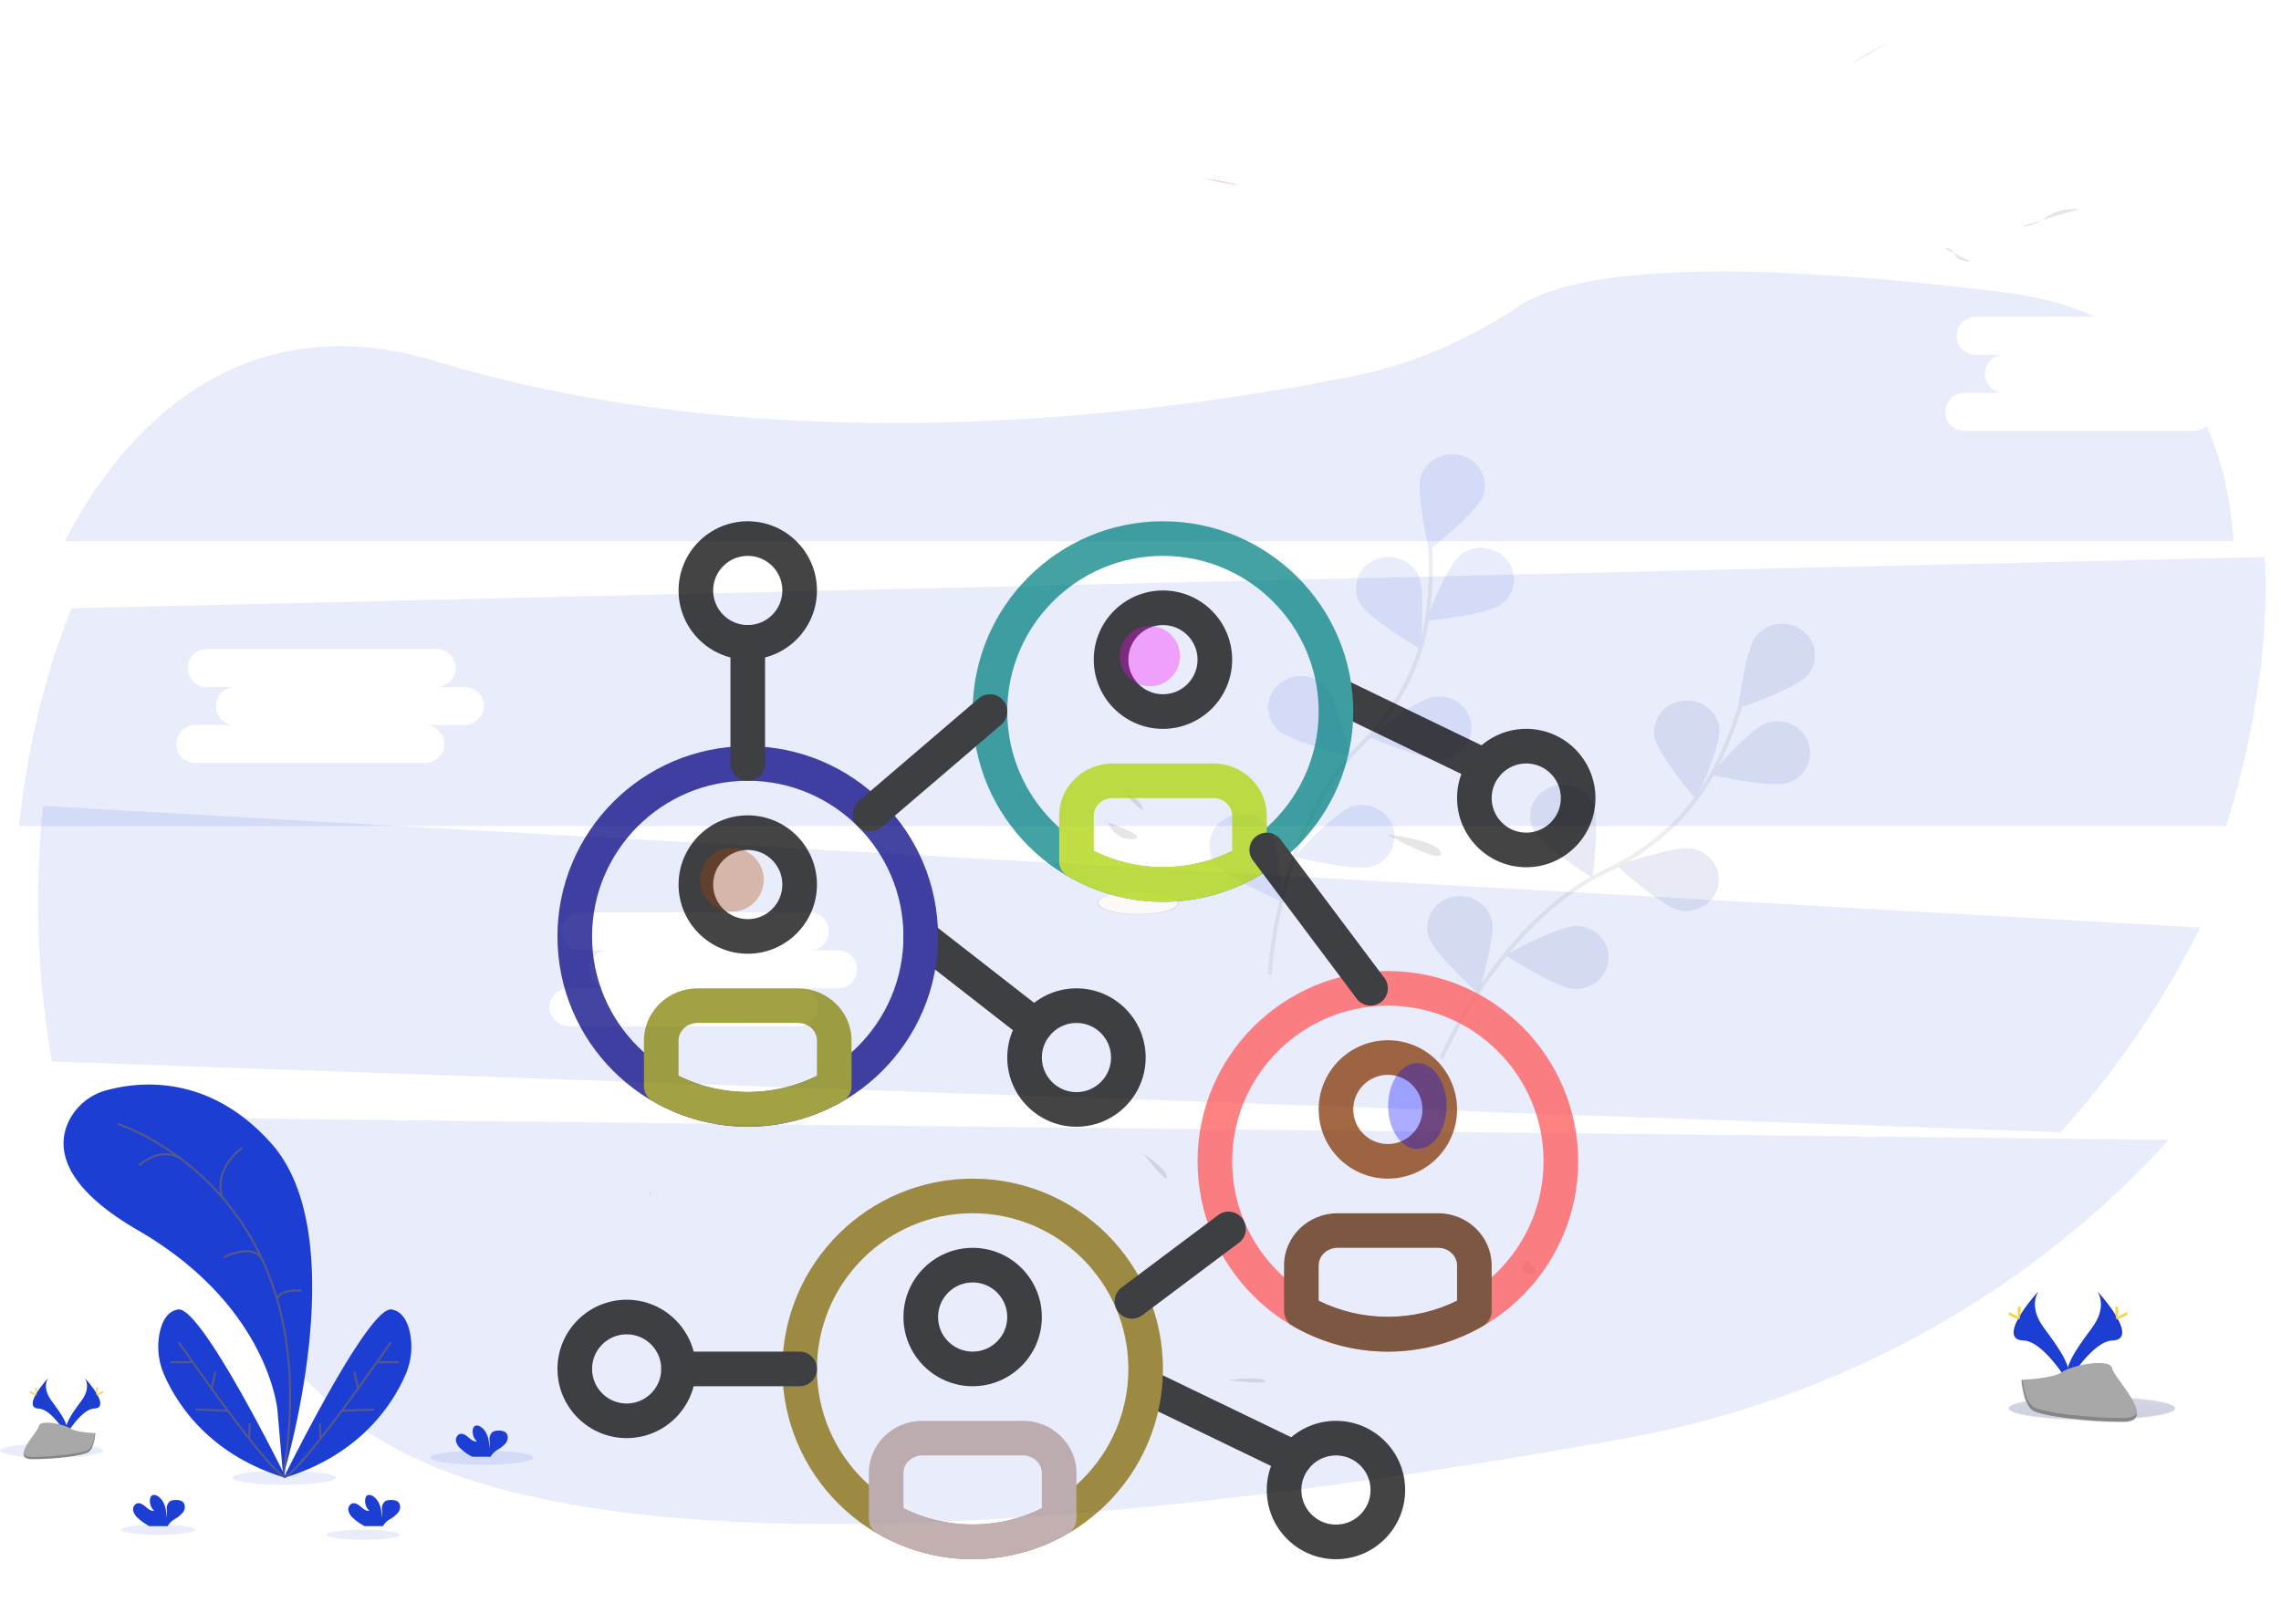 <?xml version="1.0" encoding="UTF-8" standalone="no"?>
<svg
   xmlns:dc="http://purl.org/dc/elements/1.1/"
   xmlns:cc="http://creativecommons.org/ns#"
   xmlns:rdf="http://www.w3.org/1999/02/22-rdf-syntax-ns#"
   xmlns:svg="http://www.w3.org/2000/svg"
   xmlns="http://www.w3.org/2000/svg"
   xmlns:xlink="http://www.w3.org/1999/xlink"
   xmlns:sodipodi="http://sodipodi.sourceforge.net/DTD/sodipodi-0.dtd"
   xmlns:inkscape="http://www.inkscape.org/namespaces/inkscape"
   id="7d20109a-a0f0-4dfa-976a-751f0ae87d51"
   data-name="Layer 1"
   width="1125.12"
   height="800.94"
   viewBox="0 0 1125.12 800.94"
   version="1.1"
   sodipodi:docname="undraw_hang_out_h9ud.svg"
   inkscape:version="0.92.5 (2060ec1f9f, 2020-04-08)">
  <sodipodi:namedview
     pagecolor="#ffffff"
     bordercolor="#666666"
     borderopacity="1"
     objecttolerance="10"
     gridtolerance="10"
     guidetolerance="10"
     inkscape:pageopacity="0"
     inkscape:pageshadow="2"
     inkscape:window-width="1918"
     inkscape:window-height="998"
     id="namedview831"
     showgrid="false"
     inkscape:zoom="1.1786151"
     inkscape:cx="307.76749"
     inkscape:cy="198.69901"
     inkscape:window-x="0"
     inkscape:window-y="40"
     inkscape:window-maximized="0"
     inkscape:current-layer="g1411" />
  <defs
     id="defs10">
    <linearGradient
       id="9460e000-b540-487b-970a-49d5722f90c2"
       x1="652.58"
       y1="850.47"
       x2="652.58"
       y2="265.49"
       gradientUnits="userSpaceOnUse">
      <stop
         offset="0"
         stop-color="gray"
         stop-opacity="0.25"
         id="stop2" />
      <stop
         offset="0.54"
         stop-color="gray"
         stop-opacity="0.12"
         id="stop4" />
      <stop
         offset="1"
         stop-color="gray"
         stop-opacity="0.1"
         id="stop6" />
    </linearGradient>
    <linearGradient
       id="d3efc67a-a667-44d9-839e-ddeb4c4ea6af"
       x1="1069.38"
       y1="751.23"
       x2="1069.38"
       y2="686.58"
       xlink:href="#9460e000-b540-487b-970a-49d5722f90c2" />
  </defs>
  <title
     id="title12">hang out</title>
  <path
     d="m 84.856,551.366 c 17.58,72.21 54.78,134.64 113.58,164.88 122.19,62.88 397.76,30.45 603.43,-6.77 106.36,-19.26 199.88,-72.36 267.81,-147.17 z"
     id="path14"
     inkscape:connector-curvature="0"
     style="opacity:0.1;fill:#1c3ed3" />
  <path
     d="M 1082.078,212.515 H 969.238 a 9.38,9.38 0 1 1 0,-18.75 h 19.5 a 9.38,9.38 0 1 1 0,-18.75 h -13.93 a 9.38,9.38 0 1 1 0,-18.75 h 58.9 c -13.08,-5.84 -28.3,-10 -46,-12.17 -160.6,-19.83 -217.94,-6.71 -238.17,6.78 -24.95,16.64 -52.8,28.88 -82.54,34.78 -99.04,19.65 -284.34,43.29 -452.34,-7.57 -83.45,-25.27 -145.5,17.44 -182.69,88.83 H 1101.658 c -1.4,-20.75 -5.58,-39.91 -13.26,-56.68 a 9.87,9.87 0 0 1 -6.32,2.28 z"
     id="path16"
     inkscape:connector-curvature="0"
     style="opacity:0.1;fill:#1c3ed3" />
  <path
     d="m 707.092,436.208 -1.47,-0.08 -15.36,-0.87 -147.16,-8.31 -15.9,-0.9 -234.3,-13.16 -65.67,-3.7 -10.4,-0.58 -9.23,-0.52 -186.37,-10.49 a 458.93,458.93 0 0 0 4.38,126 l 156.79,5.5 12.43,0.45 2.2,0.07 74.38,2.62 4,0.14 8.58,0.3 75,2.64 10.28,0.36 35.86,1.27 h 0.67 l 5.27,0.19 17.95,0.63 v 0 l 15.75,0.55 30,1.06 h 0.63 l 2.68,0.09 2.83,0.11 h 0.62 l 47.82,1.67 13.4,0.48 h 0.56 l 6.45,0.23 v 0 h 1.2 0.48 l 5.67,0.21 17.31,0.61 v 0 l 6.5,0.23 8.35,0.29 h 0.31 l 11.46,0.4 33.21,1.25 9.12,0.31 h 1 l 44.18,1.56 25.65,0.9 31.98,1.23 5.12,0.17 8.27,0.29 30.06,1.06 226.75,8 a 446.33,446.33 0 0 0 68.83,-100.92 z m -426.34,70 a 9.94,9.94 0 0 1 -6.5,-2.4 v 0 a 9.89,9.89 0 0 1 -2.06,-2.5 9.1,9.1 0 0 1 -1.19,-4.47 9,9 0 0 1 1.61,-5.13 10.49,10.49 0 0 1 1.08,-1.3 9.91,9.91 0 0 1 7.06,-2.92 h 19.5 a 9.38,9.38 0 1 1 0,-18.75 h -13.93 a 9.1,9.1 0 0 1 -0.91,0 9.37,9.37 0 0 1 0.91,-18.71 h 112.84 a 9.38,9.38 0 1 1 0,18.75 h 13.93 a 9.38,9.38 0 1 1 0,18.75 h -19.5 a 9.38,9.38 0 1 1 0,18.75 z"
     id="path18"
     inkscape:connector-curvature="0"
     style="opacity:0.1;fill:#1c3ed3" />
  <path
     d="m 1116.984,274.763 -778.36,18.2 -85.55,2 -217.77,5.1 c -13.17,32.51 -21.89,69.26 -25.9,107.36 H 1098.034 a 430.57,430.57 0 0 0 15.71,-68.44 c 3.24,-22.39 4.55,-44.05 3.24,-64.22 z m -888,82.87 h -19.5 a 9.59,9.59 0 0 1 9.75,9.37 c 0,0.2 0,0.39 0,0.57 a 9.32,9.32 0 0 1 -4.32,7.23 10,10 0 0 1 -5.41,1.58 H 96.664 a 9.38,9.38 0 1 1 0,-18.75 h 19.51 a 9.38,9.38 0 1 1 0,-18.75 h -13.93 a 9.38,9.38 0 1 1 0,-18.75 h 112.84 a 9.38,9.38 0 1 1 0,18.75 h 13.93 a 10,10 0 0 1 4.63,1.14 9.36,9.36 0 0 1 5.13,8.24 9.61,9.61 0 0 1 -9.76,9.37 z"
     id="path20"
     inkscape:connector-curvature="0"
     style="opacity:0.1;fill:#1c3ed3" />
  <g
     id="g52"
     style="opacity:0.1"
     transform="translate(106.057,-61.089)">
    <path
       d="m 642.42,632.62 c 0,0 28.58,-67.62 81.87,-92.73 22.37,-10.53 40.87,-27.4 52.21,-48.73 a 181.94,181.94 0 0 0 13.09,-31.6"
       transform="translate(-37.44,-49.53)"
       stroke-miterlimit="10"
       id="path22"
       inkscape:connector-curvature="0"
       style="fill:none;stroke:#535461;stroke-width:2;stroke-miterlimit:10" />
    <path
       d="m 823.08,443.55 c -5.55,6.72 -34.32,16.52 -34.32,16.52 0,0 3.47,-29.14 9,-35.86 a 16.62,16.62 0 0 1 22.72,-2.49 15.13,15.13 0 0 1 2.6,21.83 z"
       transform="translate(-37.44,-49.53)"
       id="path24"
       inkscape:connector-curvature="0"
       style="fill:#1c3ed3" />
    <path
       d="m 813.21,496.74 c -8.46,2.74 -38.14,-4.06 -38.14,-4.06 0,0 19.38,-22.66 27.84,-25.39 8.46,-2.73 17.63,1.64 20.48,9.77 a 15.41,15.41 0 0 1 -10.18,19.68 z"
       transform="translate(-37.44,-49.53)"
       id="path26"
       inkscape:connector-curvature="0"
       style="fill:#1c3ed3" />
    <path
       d="m 759.7,559.62 c -8.74,-1.75 -30.8,-22 -30.8,-22 0,0 28.64,-10.15 37.38,-8.4 8.74,1.75 14.35,10 12.54,18.37 -1.81,8.37 -10.38,13.77 -19.12,12.03 z"
       transform="translate(-37.44,-49.53)"
       id="path28"
       inkscape:connector-curvature="0"
       style="fill:#1c3ed3" />
    <path
       d="m 708.07,598.42 c -8.92,-0.3 -34.23,-16.7 -34.23,-16.7 0,0 26.44,-14.66 35.36,-14.35 8.92,0.31 15.9,7.49 15.59,16.07 -0.31,8.58 -7.79,15.28 -16.72,14.98 z"
       transform="translate(-37.44,-49.53)"
       id="path30"
       inkscape:connector-curvature="0"
       style="fill:#1c3ed3" />
    <path
       d="m 747.43,473.67 c 1.14,8.51 20.47,31.21 20.47,31.21 0,0 12.73,-26.66 11.59,-35.18 -1.14,-8.52 -9.24,-14.52 -18.09,-13.42 -8.85,1.1 -15.11,8.88 -13.97,17.39 z"
       transform="translate(-37.44,-49.53)"
       id="path32"
       inkscape:connector-curvature="0"
       style="fill:#1c3ed3" />
    <path
       d="m 687.64,519.79 c 3.74,7.79 29.25,23.89 29.25,23.89 0,0 3.85,-29.1 0.11,-36.9 a 16.43,16.43 0 0 0 -21.44,-7.6 15.29,15.29 0 0 0 -7.92,20.61 z"
       transform="translate(-37.44,-49.53)"
       id="path34"
       inkscape:connector-curvature="0"
       style="fill:#1c3ed3" />
    <path
       d="m 635.93,572.28 c 2.31,8.29 24.63,28.3 24.63,28.3 0,0 8.91,-28.06 6.59,-36.35 -2.32,-8.29 -11.17,-13.2 -19.79,-11 a 15.48,15.48 0 0 0 -11.43,19.05 z"
       transform="translate(-37.44,-49.53)"
       id="path36"
       inkscape:connector-curvature="0"
       style="fill:#1c3ed3" />
    <path
       d="m 823.08,443.55 c -5.55,6.72 -34.32,16.52 -34.32,16.52 0,0 3.47,-29.14 9,-35.86 a 16.62,16.62 0 0 1 22.72,-2.49 15.13,15.13 0 0 1 2.6,21.83 z"
       transform="translate(-37.44,-49.53)"
       id="path38"
       inkscape:connector-curvature="0"
       style="opacity:0.25" />
    <path
       d="m 813.21,496.74 c -8.46,2.74 -38.14,-4.06 -38.14,-4.06 0,0 19.38,-22.66 27.84,-25.39 8.46,-2.73 17.63,1.64 20.48,9.77 a 15.41,15.41 0 0 1 -10.18,19.68 z"
       transform="translate(-37.44,-49.53)"
       id="path40"
       inkscape:connector-curvature="0"
       style="opacity:0.25" />
    <path
       d="m 759.7,559.62 c -8.74,-1.75 -30.8,-22 -30.8,-22 0,0 28.64,-10.15 37.38,-8.4 8.74,1.75 14.35,10 12.54,18.37 -1.81,8.37 -10.38,13.77 -19.12,12.03 z"
       transform="translate(-37.44,-49.53)"
       id="path42"
       inkscape:connector-curvature="0"
       style="opacity:0.25" />
    <path
       d="m 708.07,598.42 c -8.92,-0.3 -34.23,-16.7 -34.23,-16.7 0,0 26.44,-14.66 35.36,-14.35 8.92,0.31 15.9,7.49 15.59,16.07 -0.31,8.58 -7.79,15.28 -16.72,14.98 z"
       transform="translate(-37.44,-49.53)"
       id="path44"
       inkscape:connector-curvature="0"
       style="opacity:0.25" />
    <path
       d="m 747.43,473.67 c 1.14,8.51 20.47,31.21 20.47,31.21 0,0 12.73,-26.66 11.59,-35.18 -1.14,-8.52 -9.24,-14.52 -18.09,-13.42 -8.85,1.1 -15.11,8.88 -13.97,17.39 z"
       transform="translate(-37.44,-49.53)"
       id="path46"
       inkscape:connector-curvature="0"
       style="opacity:0.25" />
    <path
       d="m 687.64,519.79 c 3.74,7.79 29.25,23.89 29.25,23.89 0,0 3.85,-29.1 0.11,-36.9 a 16.43,16.43 0 0 0 -21.44,-7.6 15.29,15.29 0 0 0 -7.92,20.61 z"
       transform="translate(-37.44,-49.53)"
       id="path48"
       inkscape:connector-curvature="0"
       style="opacity:0.25" />
    <path
       d="m 635.93,572.28 c 2.31,8.29 24.63,28.3 24.63,28.3 0,0 8.91,-28.06 6.59,-36.35 -2.32,-8.29 -11.17,-13.2 -19.79,-11 a 15.48,15.48 0 0 0 -11.43,19.05 z"
       transform="translate(-37.44,-49.53)"
       id="path50"
       inkscape:connector-curvature="0"
       style="opacity:0.25" />
  </g>
  <g
     id="g70"
     opacity="0.1">
    <path
       d="M663.79,530.22s3.6-72.91,45.24-113.58c17.48-17.06,29.11-38.88,32.45-62.62a179.34,179.34,0,0,0,1.44-34"
       transform="translate(-37.44 -49.53)"
       stroke-miterlimit="10"
       id="path54"
       stroke-width="2"
       stroke="#535461"
       fill="none" />
    <path
       d="M769,294.26c-2.93,8.11-26.68,26.53-26.68,26.53s-6.79-28.61-3.87-36.71,12.14-12.4,20.57-9.59A15.4,15.4,0,0,1,769,294.26Z"
       transform="translate(-37.44 -49.53)"
       id="path56"
       fill="#1c3ed3" />
    <path
       d="M778,347.59c-7,5.27-37.39,8.32-37.39,8.32s10.47-27.55,17.51-32.83a16.6,16.6,0,0,1,22.69,2.7A15.14,15.14,0,0,1,778,347.59Z"
       transform="translate(-37.44 -49.53)"
       id="path58"
       fill="#1c3ed3" />
    <path
       d="M749.25,424c-8.85,1.14-36.65-11-36.65-11s23.51-18.7,32.36-19.84,17,4.83,18.16,13.34S758.09,422.82,749.25,424Z"
       transform="translate(-37.44 -49.53)"
       id="path60"
       fill="#1c3ed3" />
    <path
       d="M713.92,477c-8.52,2.56-38-4.85-38-4.85s19.89-22.25,28.41-24.81,17.59,2,20.25,10.19A15.44,15.44,0,0,1,713.92,477Z"
       transform="translate(-37.44 -49.53)"
       id="path62"
       fill="#1c3ed3" />
    <path
       d="M708,346.79c4,7.67,30.08,22.92,30.08,22.92s2.81-29.21-1.2-36.88a16.47,16.47,0,0,0-21.7-6.9A15.26,15.26,0,0,0,708,346.79Z"
       transform="translate(-37.44 -49.53)"
       id="path64"
       fill="#1c3ed3" />
    <path
       d="M667.53,409.36c6.21,6.16,35.83,13.21,35.83,13.21s-6.41-28.68-12.62-34.84a16.64,16.64,0,0,0-22.86-.34A15.11,15.11,0,0,0,667.53,409.36Z"
       transform="translate(-37.44 -49.53)"
       id="path66"
       fill="#1c3ed3" />
    <path
       d="M636.85,475.37c5,7.08,33,18.84,33,18.84s-1.28-29.31-6.32-36.39a16.58,16.58,0,0,0-22.47-4.05A15.17,15.17,0,0,0,636.85,475.37Z"
       transform="translate(-37.44 -49.53)"
       id="path68"
       fill="#1c3ed3" />
  </g>
  <path
     d="M631.7,137.54l17.41,3.68A122.12,122.12,0,0,0,631.7,137.54Z"
     transform="translate(-37.44 -49.53)"
     fill="#dea3a2"
     id="path74" />
  <path
     d="M928.64,99.25a46.59,46.59,0,0,0-8.87,6.11,15.87,15.87,0,0,0-5.16,9.24c-.19,1.52-.09,3.08-.43,4.58a14.45,14.45,0,0,1-3,5.55,75.44,75.44,0,0,1-7.49,8.29"
     transform="translate(-37.44 -49.53)"
     fill="none"
     id="path90" />
  <path
     d="M1063.51,152.51c-4.81.13-9.8.3-14.08,2.5-2.18,1.13-4.08,2.73-6.22,3.93a18.92,18.92,0,0,1-9.07,2.36Z"
     transform="translate(-37.44 -49.53)"
     opacity="0.1"
     id="path94" />
  <path
     d="M996.84,172.34c1-.8,2.6-.18,3.45.81s1.34,2.26,2.22,3.22c1.75,1.9,4.62,2.11,7.2,2.21Z"
     transform="translate(-37.44 -49.53)"
     opacity="0.1"
     id="path96" />
  <path
     d="M969.34,70.21l-4.62,2.42c-4.72,2.47-9.47,5-13.62,8.31Z"
     transform="translate(-37.44 -49.53)"
     opacity="0.1"
     id="path98" />
  <ellipse
     cx="237.65"
     cy="719.04"
     rx="25.44"
     ry="3.49"
     fill="#1c3ed3"
     opacity="0.1"
     id="ellipse104" />
  <ellipse
     cx="140.21"
     cy="728.92"
     rx="25.44"
     ry="3.49"
     fill="#1c3ed3"
     opacity="0.1"
     id="ellipse106" />
  <ellipse
     cx="25.44"
     cy="715.54"
     rx="25.44"
     ry="3.49"
     fill="#1c3ed3"
     opacity="0.1"
     id="ellipse108" />
  <ellipse
     cx="179.21"
     cy="757.05"
     rx="18.08"
     ry="2.48"
     fill="#1c3ed3"
     opacity="0.1"
     id="ellipse110" />
  <ellipse
     cx="78.08"
     cy="754.57"
     rx="18.08"
     ry="2.48"
     fill="#1c3ed3"
     opacity="0.1"
     id="ellipse112" />
  <path
     d="M177.1,777.66s35.68-116.95-5.58-163.79c-30.87-35-65.9-30.85-81.59-26.52A29,29,0,0,0,71.21,602.9c-5.48,11.84-4.49,31.05,34.23,53.47,64.84,37.53,68.87,89,68.87,89Z"
     transform="translate(-37.44 -49.53)"
     fill="#1c3ed3"
     id="path114" />
  <path
     d="M95.51,603.94s105.17,32.88,81.59,173.72"
     transform="translate(-37.44 -49.53)"
     fill="none"
     stroke="#565987"
     stroke-miterlimit="10"
     id="path116" />
  <path
     d="M156.94,615.73s-14.48,9.76-9.88,24.42"
     transform="translate(-37.44 -49.53)"
     fill="none"
     stroke="#565987"
     stroke-miterlimit="10"
     id="path118" />
  <path
     d="M106.06,624.41s8.85-9,19.63-4"
     transform="translate(-37.44 -49.53)"
     fill="none"
     stroke="#565987"
     stroke-miterlimit="10"
     id="path120" />
  <path
     d="M147.63,669.71s15.55-7.89,19.57,2"
     transform="translate(-37.44 -49.53)"
     fill="none"
     stroke="#565987"
     stroke-miterlimit="10"
     id="path122" />
  <path
     d="M186.1,686.15s-11.67-.93-11.89,4.65"
     transform="translate(-37.44 -49.53)"
     fill="none"
     stroke="#565987"
     stroke-miterlimit="10"
     id="path124" />
  <path
     d="M178.55,778.6s-41.79-85-53.27-83.14c-5.45.88-8,6.24-9.1,11.63a34.22,34.22,0,0,0,2.28,20.69C124.39,741.38,140.31,767.21,178.55,778.6Z"
     transform="translate(-37.44 -49.53)"
     fill="#1c3ed3"
     id="path126" />
  <path
     d="M125.59,711.59s43.86,63.59,52.34,66.38"
     transform="translate(-37.44 -49.53)"
     fill="none"
     stroke="#565987"
     stroke-miterlimit="10"
     id="path128" />
  <line
     x1="84.12"
     y1="671.98"
     x2="94.36"
     y2="671.98"
     fill="none"
     stroke="#565987"
     stroke-miterlimit="10"
     id="line130" />
  <line
     x1="96.38"
     y1="695.25"
     x2="112.43"
     y2="695.94"
     fill="none"
     stroke="#565987"
     stroke-miterlimit="10"
     id="line132" />
  <line
     x1="106.15"
     y1="676.64"
     x2="104.41"
     y2="684.99"
     fill="none"
     stroke="#565987"
     stroke-miterlimit="10"
     id="line134" />
  <line
     x1="123.21"
     y1="702.07"
     x2="122.9"
     y2="709.67"
     fill="none"
     stroke="#565987"
     stroke-miterlimit="10"
     id="line136" />
  <path
     d="M177.3,778.6s41.79-85,53.27-83.14c5.45.88,8,6.24,9.1,11.63a34.22,34.22,0,0,1-2.28,20.69C231.46,741.38,215.54,767.21,177.3,778.6Z"
     transform="translate(-37.44 -49.53)"
     fill="#1c3ed3"
     id="path138" />
  <path
     d="M230.26,711.59S186.4,775.18,177.93,778"
     transform="translate(-37.44 -49.53)"
     fill="none"
     stroke="#565987"
     stroke-miterlimit="10"
     id="path140" />
  <line
     x1="196.85"
     y1="671.98"
     x2="186.61"
     y2="671.98"
     fill="none"
     stroke="#565987"
     stroke-miterlimit="10"
     id="line142" />
  <line
     x1="184.59"
     y1="695.25"
     x2="168.54"
     y2="695.94"
     fill="none"
     stroke="#565987"
     stroke-miterlimit="10"
     id="line144" />
  <line
     x1="174.83"
     y1="676.64"
     x2="176.57"
     y2="684.99"
     fill="none"
     stroke="#565987"
     stroke-miterlimit="10"
     id="line146" />
  <line
     x1="157.76"
     y1="702.07"
     x2="158.07"
     y2="709.67"
     fill="none"
     stroke="#565987"
     stroke-miterlimit="10"
     id="line148" />
  <path
     d="M105.56,798.45a7.31,7.31,0,0,1-2.38-3.59,3.19,3.19,0,0,1,1.66-3.66c1.53-.58,3.16.48,4.4,1.54s2.65,2.29,4.27,2.07a6.51,6.51,0,0,1-2-6.09,2.56,2.56,0,0,1,.56-1.24c.85-.9,2.38-.51,3.4.2,3.22,2.27,4.12,6.65,4.14,10.6a19.93,19.93,0,0,0,.06-4.37,4.48,4.48,0,0,1,1.64-3.86,4.86,4.86,0,0,1,2.5-.59c1.45-.05,3.06.09,4,1.15,1.24,1.32.92,3.53-.15,5a15.86,15.86,0,0,1-4.2,3.37,9.12,9.12,0,0,0-3,2.86,3.42,3.42,0,0,0-.23.51h-9.09A25.59,25.59,0,0,1,105.56,798.45Z"
     transform="translate(-37.44 -49.53)"
     fill="#1c3ed3"
     id="path150" />
  <path
     d="M264.78,764.21a7.22,7.22,0,0,1-2.38-3.59,3.19,3.19,0,0,1,1.66-3.65c1.53-.59,3.16.47,4.39,1.54s2.66,2.29,4.28,2.06a6.5,6.5,0,0,1-2-6.09,2.62,2.62,0,0,1,.56-1.23c.85-.91,2.39-.52,3.4.2,3.23,2.26,4.13,6.65,4.15,10.59a19.84,19.84,0,0,0,.05-4.36,4.48,4.48,0,0,1,1.64-3.86,4.91,4.91,0,0,1,2.5-.59c1.45-.06,3.07.09,4.06,1.15,1.23,1.32.91,3.53-.16,5a15.67,15.67,0,0,1-4.2,3.36,9.53,9.53,0,0,0-3,2.86,2.71,2.71,0,0,0-.22.52H270.4A25.16,25.16,0,0,1,264.78,764.21Z"
     transform="translate(-37.44 -49.53)"
     fill="#1c3ed3"
     id="path152" />
  <path
     d="M211.71,798.45a7.31,7.31,0,0,1-2.38-3.59A3.2,3.2,0,0,1,211,791.2c1.52-.58,3.15.48,4.39,1.54s2.65,2.29,4.27,2.07a6.53,6.53,0,0,1-2-6.09,2.65,2.65,0,0,1,.56-1.24c.85-.9,2.38-.51,3.4.2,3.22,2.27,4.12,6.65,4.14,10.6a19.93,19.93,0,0,0,.06-4.37,4.48,4.48,0,0,1,1.64-3.86,4.86,4.86,0,0,1,2.5-.59c1.45-.05,3.07.09,4.06,1.15,1.23,1.32.91,3.53-.16,5a15.7,15.7,0,0,1-4.2,3.37,9.22,9.22,0,0,0-3,2.86,2.61,2.61,0,0,0-.22.51h-9.09A25.41,25.41,0,0,1,211.71,798.45Z"
     transform="translate(-37.44 -49.53)"
     fill="#1c3ed3"
     id="path154" />
  <path
     d="M61.22,729.25s-3.4,4.45,1.58,11.18,9.09,12.41,7.43,16.61c0,0-7.52-12.5-13.64-12.68S54.49,736.76,61.22,729.25Z"
     transform="translate(-37.44 -49.53)"
     fill="#1c3ed3"
     id="path156" />
  <path
     d="M61.22,729.25a5.62,5.62,0,0,0-.69,1.39c-6,7-9.15,13.56-3.41,13.72,5.34.16,11.75,9.71,13.29,12.13,0,.18-.11.37-.18.55,0,0-7.52-12.5-13.64-12.68S54.49,736.76,61.22,729.25Z"
     transform="translate(-37.44 -49.53)"
     opacity="0.1"
     id="path158" />
  <path
     d="M54.89,734.93c0,1.56.17,2.84.39,2.84s.39-1.28.39-2.84-.22-.83-.43-.83S54.89,733.36,54.89,734.93Z"
     transform="translate(-37.44 -49.53)"
     fill="#ffd037"
     id="path160" />
  <path
     d="M52.71,736.8c1.38.75,2.58,1.2,2.69,1s-.93-.95-2.31-1.7-.83-.21-.94,0S51.34,736.05,52.71,736.8Z"
     transform="translate(-37.44 -49.53)"
     fill="#ffd037"
     id="path162" />
  <path
     d="M79.23,729.25s3.41,4.45-1.58,11.18S68.57,752.84,70.23,757c0,0,7.51-12.5,13.63-12.68S86,736.76,79.23,729.25Z"
     transform="translate(-37.44 -49.53)"
     fill="#1c3ed3"
     id="path164" />
  <path
     d="M79.23,729.25a5.62,5.62,0,0,1,.69,1.39c6,7,9.15,13.56,3.41,13.72-5.34.16-11.75,9.71-13.29,12.13a4,4,0,0,0,.19.55s7.51-12.5,13.63-12.68S86,736.76,79.23,729.25Z"
     transform="translate(-37.44 -49.53)"
     opacity="0.1"
     id="path166" />
  <path
     d="M85.56,734.93c0,1.56-.17,2.84-.39,2.84s-.39-1.28-.39-2.84.22-.83.43-.83S85.56,733.36,85.56,734.93Z"
     transform="translate(-37.44 -49.53)"
     fill="#ffd037"
     id="path168" />
  <path
     d="M87.74,736.8c-1.38.75-2.58,1.2-2.68,1s.92-.95,2.3-1.7.84-.21.94,0S89.12,736.05,87.74,736.8Z"
     transform="translate(-37.44 -49.53)"
     fill="#ffd037"
     id="path170" />
  <path
     d="M84.48,756.45s-9.53-.29-12.4-2.33-14.66-4.49-15.37-1.21-14.33,16.31-3.57,16.4,25-1.68,27.87-3.42S84.48,756.45,84.48,756.45Z"
     transform="translate(-37.44 -49.53)"
     fill="#a8a8a8"
     id="path172" />
  <path
     d="M53,768.17c10.76.08,25-1.68,27.87-3.43,2.18-1.33,3.05-6.1,3.34-8.3h.32s-.61,7.69-3.47,9.44-17.11,3.5-27.87,3.42c-3.1,0-4.18-1.13-4.12-2.77C49.45,767.53,50.64,768.15,53,768.17Z"
     transform="translate(-37.44 -49.53)"
     opacity="0.2"
     id="path174" />
  <path
     d="M1110.55,744.39c0-2.14-8.71-4-21.52-5-3.48-5.8-8.94-12.1-9.5-14.67-.76-3.48-9.23-3-16.25-1.27,4.42-5.68,10.79-12.35,16.43-12.52,5.9-.16,5.94-4.53,2.7-10.61a20.52,20.52,0,0,0,3.55-1.59c2.21-1.22,1.07-.83.9-1.14s.71-1.19-1.51,0a20.75,20.75,0,0,0-3.22,2.09,19.68,19.68,0,0,0,.32-4c0-2.53-.21-1.34-.56-1.34s-.7-1.19-.7,1.34a26.43,26.43,0,0,0,.12,2.69,84.27,84.27,0,0,0-9.06-11.85l0,0,0,0,0,.07,0,0c.06.09.15.22.25.4l0,.05c0,.07.09.16.13.25l0,.06a7.31,7.31,0,0,1,.36.78.42.42,0,0,1,0,.1l.15.38c1.05,2.91,1.77,8.56-3.63,15.87s-10.32,14.07-12,19.69c-1.65-5.62-6.47-12.26-12-19.69s-4.68-13-3.63-15.87l.15-.38,0-.1q.2-.45.36-.78l0-.06c0-.09.09-.18.13-.25l0-.05a3.26,3.26,0,0,1,.25-.4l0,0,0-.07,0,0,0,0a84.27,84.27,0,0,0-9.06,11.85c.07-.76.12-1.68.12-2.69,0-2.53-.35-1.34-.7-1.34s-.57-1.19-.57,1.34a19.52,19.52,0,0,0,.33,4,20.75,20.75,0,0,0-3.22-2.09c-2.22-1.21-1.34-.33-1.51,0s-1.32-.08.9,1.14a20.52,20.52,0,0,0,3.55,1.59c-3.24,6.08-3.2,10.45,2.7,10.61,6.78.2,14.64,9.83,18.87,15.8-4.22,2.89-16.69,3.58-19.36,3.69h0l-.51,0h0a47.8,47.8,0,0,0,1.06,6.55,28.88,28.88,0,0,0,1.21,3.94c-5.29.95-8.45,2.13-8.45,3.42,0,2.7,13.83,5,32.27,5.51a220.06,220.06,0,0,0,24.36,1.32c.5,0,1,0,1.38-.06l.2,0c.4,0,.77-.1,1.12-.16l.21-.05a7.37,7.37,0,0,0,.93-.25l.14-.06a6.17,6.17,0,0,0,.73-.33l.09,0a4.55,4.55,0,0,0,.6-.42l.12-.11a2.74,2.74,0,0,0,.43-.48l.06-.07C1102.85,748.18,1110.55,746.41,1110.55,744.39Z"
     transform="translate(-37.44 -49.53)"
     fill="url(#d3efc67a-a667-44d9-839e-ddeb4c4ea6af)"
     id="path178" />
  <path
     d="M583.85,455.11s3.3,9.08,12.38,8.26S583.85,455.11,583.85,455.11Z"
     transform="translate(-37.44 -49.53)"
     opacity="0.1"
     id="path260" />
  <path
     d="M592.65,441.36s6.05,1.1,8.26,6.32S592.65,441.36,592.65,441.36Z"
     transform="translate(-37.44 -49.53)"
     opacity="0.1"
     id="path262" />
  <path
     d="M721.7,461.17s25.31,2.75,26.41,9.08S721.7,461.17,721.7,461.17Z"
     transform="translate(-37.44 -49.53)"
     opacity="0.1"
     id="path274" />
  <ellipse
     cx="561.29"
     cy="445.65"
     rx="19.99"
     ry="5.42"
     opacity="0.1"
     id="ellipse330" />
  <ellipse
     cx="561.35"
     cy="445.45"
     rx="19.53"
     ry="5.42"
     fill="#fdf9f9"
     id="ellipse332" />
  <path
     d="M358,639.74l-.13-1.56C358.32,633,358,639.74,358,639.74Z"
     transform="translate(-37.44 -49.53)"
     fill="#e4aab4"
     id="path606" />
  <path
     d="M790.94,671.29s-6.6,4.59.92,6.42S790.94,671.29,790.94,671.29Z"
     transform="translate(-37.44 -49.53)"
     opacity="0.1"
     id="path662" />
  <path
     d="M601.46,618.83s10.45,6,11.55,11S601.46,618.83,601.46,618.83Z"
     transform="translate(-37.44 -49.53)"
     opacity="0.1"
     id="path740" />
  <path
     d="M643.28,730.36s14.31-2.2,18,.18S643.28,730.36,643.28,730.36Z"
     transform="translate(-37.44 -49.53)"
     opacity="0.1"
     id="path756" />
  <ellipse
     cx="1031.83"
     cy="694.45"
     rx="40.86"
     ry="5.61"
     fill="#1c3ed3"
     opacity="0.1"
     id="ellipse758" />
  <path
     d="M1071.92,686.43s5.48,7.16-2.53,18-14.6,19.93-11.93,26.67c0,0,12.07-20.07,21.9-20.35S1082.73,698.5,1071.92,686.43Z"
     transform="translate(-37.44 -49.53)"
     fill="#1c3ed3"
     id="path760" />
  <path
     d="M1071.92,686.43a8.66,8.66,0,0,1,1.12,2.24c9.59,11.27,14.7,21.78,5.48,22.05-8.59.24-18.88,15.59-21.35,19.47a9.06,9.06,0,0,0,.29.88s12.07-20.07,21.9-20.35S1082.73,698.5,1071.92,686.43Z"
     transform="translate(-37.44 -49.53)"
     opacity="0.1"
     id="path762" />
  <path
     d="M1082.1,695.55c0,2.52-.28,4.57-.63,4.57s-.63-2-.63-4.57.35-1.33.7-1.33S1082.1,693,1082.1,695.55Z"
     transform="translate(-37.44 -49.53)"
     fill="#ffd037"
     id="path764" />
  <path
     d="M1085.59,698.56c-2.21,1.21-4.14,1.94-4.31,1.63s1.5-1.53,3.71-2.74,1.34-.33,1.51,0S1087.81,697.36,1085.59,698.56Z"
     transform="translate(-37.44 -49.53)"
     fill="#ffd037"
     id="path766" />
  <path
     d="M1043,686.43s-5.48,7.16,2.53,18,14.6,19.93,11.93,26.67c0,0-12.07-20.07-21.9-20.35S1032.19,698.5,1043,686.43Z"
     transform="translate(-37.44 -49.53)"
     fill="#1c3ed3"
     id="path768" />
  <path
     d="M1043,686.43a9.06,9.06,0,0,0-1.12,2.24c-9.59,11.27-14.7,21.78-5.48,22.05,8.59.24,18.89,15.59,21.35,19.47a7,7,0,0,1-.29.88s-12.07-20.07-21.9-20.35S1032.19,698.5,1043,686.43Z"
     transform="translate(-37.44 -49.53)"
     opacity="0.1"
     id="path770" />
  <path
     d="M1032.82,695.55c0,2.52.28,4.57.63,4.57s.64-2,.64-4.57-.36-1.33-.71-1.33S1032.82,693,1032.82,695.55Z"
     transform="translate(-37.44 -49.53)"
     fill="#ffd037"
     id="path772" />
  <path
     d="M1029.33,698.56c2.21,1.21,4.14,1.94,4.31,1.63s-1.49-1.53-3.71-2.74-1.34-.33-1.5,0S1027.12,697.36,1029.33,698.56Z"
     transform="translate(-37.44 -49.53)"
     fill="#ffd037"
     id="path774" />
  <path
     d="M1034.57,730.14s15.3-.47,19.92-3.76,23.55-7.21,24.69-1.94,23,26.21,5.72,26.35-40.16-2.7-44.76-5.5S1034.57,730.14,1034.57,730.14Z"
     transform="translate(-37.44 -49.53)"
     fill="#a8a8a8"
     id="path776" />
  <path
     d="M1085.21,749c-17.28.14-40.16-2.69-44.76-5.5-3.51-2.13-4.91-9.8-5.37-13.33l-.51,0s1,12.34,5.57,15.15,27.48,5.63,44.76,5.5c5,0,6.72-1.82,6.62-4.45C1090.83,747.93,1088.92,748.92,1085.21,749Z"
     transform="translate(-37.44 -49.53)"
     opacity="0.2"
     id="path778" />
  <g
     id="g1411"
     transform="translate(274.97,257.128)"
     style="opacity:0.732">
    <g
       id="g1138">
	<g
   id="g1136">
		<path
   id="path1134"
   d="m 477.867,102.4 c -18.825,0 -34.133,15.309 -34.133,34.133 0,18.824 15.309,34.133 34.133,34.133 18.824,0 34.133,-15.308 34.133,-34.133 0,-18.824 -15.309,-34.133 -34.133,-34.133 z m 0,51.2 c -9.412,0 -17.067,-7.654 -17.067,-17.067 0,-9.412 7.654,-17.067 17.067,-17.067 9.413,0 17.067,7.654 17.067,17.067 -0.001,9.413 -7.655,17.067 -17.067,17.067 z"
   inkscape:connector-curvature="0" />

	</g>

</g>
    <g
       id="g1144">
	<g
   id="g1142">
		<path
   id="path1140"
   d="M 34.133,384 C 15.309,384 0,399.309 0,418.133 c 0,18.824 15.309,34.133 34.133,34.133 18.825,0 34.133,-15.309 34.133,-34.133 C 68.266,399.309 52.958,384 34.133,384 Z m 0,51.2 c -9.412,0 -17.067,-7.654 -17.067,-17.067 0,-9.413 7.654,-17.067 17.067,-17.067 9.412,0 17.067,7.654 17.067,17.067 0,9.413 -7.654,17.067 -17.067,17.067 z"
   inkscape:connector-curvature="0" />

	</g>

</g>
    <g
       id="g1150">
	<g
   id="g1148">
		<path
   id="path1146"
   d="M 461.321,113.186 387.704,77.645 c -4.25,-2.057 -9.344,-0.265 -11.392,3.977 -2.048,4.241 -0.265,9.344 3.977,11.392 l 73.617,35.541 c 1.195,0.58 2.458,0.853 3.703,0.853 3.174,0 6.221,-1.775 7.688,-4.83 2.048,-4.241 0.265,-9.344 -3.976,-11.392 z"
   inkscape:connector-curvature="0" />

	</g>

</g>
    <g
       id="g1156">
	<g
   id="g1154">
		<path
   id="path1152"
   d="m 384,443.733 c -18.825,0 -34.133,15.309 -34.133,34.133 0,18.824 15.308,34.134 34.133,34.134 18.825,0 34.133,-15.309 34.133,-34.133 0,-18.824 -15.308,-34.134 -34.133,-34.134 z m 0,51.2 c -9.412,0 -17.067,-7.654 -17.067,-17.067 0,-9.413 7.655,-17.066 17.067,-17.066 9.412,0 17.067,7.654 17.067,17.067 0,9.413 -7.655,17.066 -17.067,17.066 z"
   inkscape:connector-curvature="0" />

	</g>

</g>
    <g
       id="g1162">
	<g
   id="g1160">
		<path
   id="path1158"
   d="m 367.454,454.52 -73.617,-35.541 c -4.25,-2.057 -9.344,-0.273 -11.392,3.977 -2.048,4.241 -0.265,9.344 3.977,11.392 l 73.617,35.541 c 1.195,0.58 2.458,0.853 3.703,0.853 3.174,0 6.221,-1.775 7.689,-4.83 2.047,-4.242 0.264,-9.344 -3.977,-11.392 z"
   inkscape:connector-curvature="0" />

	</g>

</g>
    <g
       id="g1168">
	<g
   id="g1166">
		<path
   id="path1164"
   d="m 256,230.4 c -18.825,0 -34.133,15.309 -34.133,34.133 0,18.825 15.309,34.133 34.133,34.133 18.825,0 34.133,-15.309 34.133,-34.133 0,-18.824 -15.308,-34.133 -34.133,-34.133 z m 0,51.2 c -9.412,0 -17.067,-7.654 -17.067,-17.067 0,-9.412 7.654,-17.067 17.067,-17.067 9.412,0 17.067,7.654 17.067,17.067 0,9.413 -7.655,17.067 -17.067,17.067 z"
   inkscape:connector-curvature="0" />

	</g>

</g>
    <g
       id="g1174">
	<g
   id="g1172">
		<path
   id="path1170"
   d="m 240.998,242.142 -56.55,-44.075 c -3.721,-2.876 -9.079,-2.236 -11.981,1.485 -2.893,3.721 -2.236,9.079 1.485,11.981 l 56.55,44.075 c 1.562,1.212 3.405,1.801 5.24,1.801 2.543,0 5.052,-1.126 6.741,-3.285 2.893,-3.722 2.236,-9.081 -1.485,-11.982 z"
   inkscape:connector-curvature="0" />

	</g>

</g>
    <g
       id="g1180">
	<g
   id="g1178">
		<path
   id="path1176"
   d="m 409.6,221.867 c -51.755,0 -93.867,42.112 -93.867,93.867 0,51.755 42.112,93.867 93.867,93.867 51.755,0 93.867,-42.112 93.867,-93.867 0,-51.755 -42.112,-93.867 -93.867,-93.867 z m 0,170.666 c -42.351,0 -76.8,-34.449 -76.8,-76.8 0,-42.351 34.449,-76.8 76.8,-76.8 42.351,0 76.8,34.449 76.8,76.8 0,42.351 -34.449,76.8 -76.8,76.8 z"
   inkscape:connector-curvature="0"
   style="fill:#ff5555" />

	</g>

</g>
    <g
       id="g1186">
	<g
   id="g1184">
		<path
   id="path1182"
   d="m 409.6,256 c -18.825,0 -34.133,15.309 -34.133,34.133 0,18.825 15.309,34.133 34.133,34.133 18.825,0 34.133,-15.309 34.133,-34.133 C 443.733,271.309 428.425,256 409.6,256 Z m 0,51.2 c -9.412,0 -17.067,-7.654 -17.067,-17.067 0,-9.412 7.654,-17.067 17.067,-17.067 9.412,0 17.067,7.654 17.067,17.067 0,9.413 -7.655,17.067 -17.067,17.067 z"
   inkscape:connector-curvature="0"
   style="fill:#803300" />

	</g>

</g>
    <g
       id="g1192">
	<g
   id="g1190">
		<path
   id="path1188"
   d="m 434.355,341.333 h -49.51 c -14.583,0 -26.445,11.546 -26.445,25.728 v 22.494 c 0,3.046 1.621,5.862 4.258,7.39 14.302,8.277 30.532,12.655 46.942,12.655 16.41,0 32.64,-4.378 46.942,-12.655 2.637,-1.519 4.258,-4.344 4.258,-7.381 V 367.07 c 0,-14.191 -11.861,-25.737 -26.445,-25.737 z m 9.378,43.136 c -21.239,10.581 -47.027,10.581 -68.267,0 V 367.07 c 0,-4.779 4.207,-8.67 9.378,-8.67 h 49.51 c 5.171,0 9.378,3.891 9.378,8.67 v 17.399 z"
   inkscape:connector-curvature="0"
   style="fill:#552200" />

	</g>

</g>
    <g
       id="g1198">
	<g
   id="g1196">
		<path
   id="path1194"
   d="m 204.8,324.267 c -51.755,0 -93.867,42.112 -93.867,93.867 0,51.755 42.112,93.866 93.867,93.866 51.755,0 93.867,-42.112 93.867,-93.867 0,-51.755 -42.112,-93.866 -93.867,-93.866 z m 0,170.666 c -42.351,0 -76.8,-34.449 -76.8,-76.8 0,-42.351 34.449,-76.8 76.8,-76.8 42.351,0 76.8,34.449 76.8,76.8 0,42.351 -34.449,76.8 -76.8,76.8 z"
   inkscape:connector-curvature="0"
   style="fill:#806600" />

	</g>

</g>
    <g
       id="g1204">
	<g
   id="g1202">
		<path
   id="path1200"
   d="m 204.8,358.4 c -18.825,0 -34.133,15.309 -34.133,34.133 0,18.825 15.309,34.133 34.133,34.133 18.824,0 34.133,-15.309 34.133,-34.133 0,-18.824 -15.308,-34.133 -34.133,-34.133 z m 0,51.2 c -9.412,0 -17.067,-7.654 -17.067,-17.067 0,-9.412 7.654,-17.067 17.067,-17.067 9.412,0 17.067,7.654 17.067,17.067 0,9.413 -7.655,17.067 -17.067,17.067 z"
   inkscape:connector-curvature="0" />

	</g>

</g>
    <g
       id="g1210"
       style="fill:#ac9393">
	<g
   id="g1208"
   style="fill:#ac9393">
		<path
   id="path1206"
   d="m 229.555,443.733 h -49.51 c -14.583,0 -26.445,11.546 -26.445,25.728 v 22.494 c 0,3.046 1.621,5.862 4.258,7.39 C 172.16,507.622 188.39,512 204.8,512 c 16.41,0 32.64,-4.378 46.942,-12.655 2.637,-1.519 4.258,-4.343 4.258,-7.381 V 469.47 c 0,-14.191 -11.861,-25.737 -26.445,-25.737 z m 9.378,43.136 c -21.24,10.581 -47.027,10.581 -68.267,0 V 469.47 c 0,-4.779 4.207,-8.67 9.378,-8.67 h 49.51 c 5.171,0 9.378,3.891 9.378,8.67 v 17.399 z"
   inkscape:connector-curvature="0"
   style="fill:#ac9393" />

	</g>

</g>
    <g
       id="g1216">
	<g
   id="g1214">
		<path
   id="path1212"
   d="M 93.867,110.933 C 42.112,110.933 0,153.045 0,204.8 c 0,51.755 42.112,93.867 93.867,93.867 51.755,0 93.867,-42.112 93.867,-93.867 -0.001,-51.755 -42.113,-93.867 -93.867,-93.867 z m 0,170.667 c -42.351,0 -76.8,-34.449 -76.8,-76.8 0,-42.351 34.449,-76.8 76.8,-76.8 42.351,0 76.8,34.449 76.8,76.8 0,42.351 -34.449,76.8 -76.8,76.8 z"
   inkscape:connector-curvature="0"
   style="fill:#000080" />

	</g>

</g>
    <g
       id="g1222">
	<g
   id="g1220">
		<path
   id="path1218"
   d="m 93.867,145.067 c -18.825,0 -34.133,15.309 -34.133,34.133 0,18.824 15.309,34.133 34.133,34.133 18.825,0 34.133,-15.309 34.133,-34.133 0,-18.824 -15.309,-34.133 -34.133,-34.133 z m 0,51.2 c -9.412,0 -17.067,-7.654 -17.067,-17.067 0,-9.413 7.654,-17.067 17.067,-17.067 9.412,0 17.067,7.654 17.067,17.067 0,9.413 -7.655,17.067 -17.067,17.067 z"
   inkscape:connector-curvature="0" />

	</g>

</g>
    <g
       id="g1228">
	<g
   id="g1226"
   style="fill:#808000">
		<path
   id="path1224"
   d="m 118.622,230.4 h -49.51 c -14.583,0 -26.445,11.546 -26.445,25.728 v 22.494 c 0,3.046 1.621,5.862 4.258,7.39 14.302,8.277 30.532,12.655 46.942,12.655 16.41,0 32.64,-4.378 46.942,-12.655 2.637,-1.519 4.258,-4.344 4.258,-7.381 v -22.494 c 0,-14.191 -11.862,-25.737 -26.445,-25.737 z M 128,273.536 c -21.239,10.581 -47.027,10.581 -68.267,0 v -17.399 c 0,-4.779 4.207,-8.67 9.378,-8.67 h 49.51 c 5.171,0 9.378,3.891 9.378,8.67 v 17.399 z"
   inkscape:connector-curvature="0"
   style="fill:#808000" />

	</g>

</g>
    <g
       id="g1234">
	<g
   id="g1232">
		<path
   id="path1230"
   d="M 298.667,0 C 246.912,0 204.8,42.112 204.8,93.867 c 0,51.755 42.112,93.867 93.867,93.867 51.755,0 93.867,-42.112 93.867,-93.867 C 392.533,42.112 350.421,0 298.667,0 Z m 0,170.667 c -42.351,0 -76.8,-34.449 -76.8,-76.8 0,-42.351 34.449,-76.8 76.8,-76.8 42.351,0 76.8,34.449 76.8,76.8 0,42.351 -34.449,76.8 -76.8,76.8 z"
   inkscape:connector-curvature="0"
   style="fill:#008080" />

	</g>

</g>
    <g
       id="g1240">
	<g
   id="g1238">
		<path
   id="path1236"
   d="m 298.667,34.133 c -18.825,0 -34.133,15.309 -34.133,34.133 0,18.824 15.309,34.133 34.133,34.133 18.824,0 34.133,-15.308 34.133,-34.132 0,-18.824 -15.309,-34.134 -34.133,-34.134 z m 0,51.2 c -9.412,0 -17.067,-7.654 -17.067,-17.067 0,-9.412 7.654,-17.067 17.067,-17.067 9.413,0 17.067,7.654 17.067,17.067 -10e-4,9.413 -7.655,17.067 -17.067,17.067 z"
   inkscape:connector-curvature="0" />

	</g>

</g>
    <g
       id="g1246"
       style="fill:#aad400">
	<g
   id="g1244"
   style="fill:#aad400">
		<path
   id="path1242"
   d="m 323.422,119.467 h -49.51 c -14.583,0 -26.445,11.546 -26.445,25.728 v 22.494 c 0,3.046 1.621,5.862 4.258,7.39 14.302,8.277 30.532,12.655 46.942,12.655 16.41,0 32.64,-4.378 46.942,-12.655 2.637,-1.519 4.258,-4.344 4.258,-7.381 v -22.494 c 0,-14.192 -11.862,-25.737 -26.445,-25.737 z m 9.378,43.136 c -21.239,10.581 -47.027,10.581 -68.267,0 v -17.399 c 0,-4.779 4.207,-8.67 9.378,-8.67 h 49.51 c 5.171,0 9.378,3.891 9.378,8.67 v 17.399 z"
   inkscape:connector-curvature="0"
   style="fill:#aad400" />

	</g>

</g>
    <g
       id="g1252">
	<g
   id="g1250">
		<path
   id="path1248"
   d="m 219.827,88.311 c -3.063,-3.567 -8.448,-3.994 -12.032,-0.93 l -59.136,50.603 c -3.584,3.063 -4.002,8.448 -0.939,12.032 1.69,1.971 4.079,2.987 6.485,2.987 1.963,0 3.934,-0.674 5.547,-2.057 l 59.136,-50.603 c 3.585,-3.063 4.003,-8.448 0.939,-12.032 z"
   inkscape:connector-curvature="0" />

	</g>

</g>
    <g
       id="g1258">
	<g
   id="g1256">
		<path
   id="path1254"
   d="m 407.893,225.289 -51.2,-68.267 c -2.825,-3.78 -8.175,-4.523 -11.947,-1.707 -3.772,2.825 -4.531,8.175 -1.707,11.938 l 51.2,68.267 c 1.681,2.236 4.241,3.413 6.835,3.413 1.775,0 3.576,-0.555 5.112,-1.707 3.772,-2.824 4.532,-8.174 1.707,-11.937 z"
   inkscape:connector-curvature="0" />

	</g>

</g>
    <g
       id="g1264">
	<g
   id="g1262">
		<path
   id="path1260"
   d="m 337.86,343.953 c -2.825,-3.772 -8.175,-4.531 -11.947,-1.707 l -47.667,35.746 c -3.772,2.825 -4.531,8.175 -1.707,11.938 1.681,2.236 4.241,3.413 6.835,3.413 1.783,0 3.575,-0.563 5.112,-1.707 l 47.667,-35.746 c 3.772,-2.823 4.532,-8.174 1.707,-11.937 z"
   inkscape:connector-curvature="0" />

	</g>

</g>
    <g
       id="g1270">
	<g
   id="g1268">
		<path
   id="path1266"
   d="M 119.467,409.6 H 59.733 c -4.71,0 -8.533,3.814 -8.533,8.533 0,4.719 3.823,8.533 8.533,8.533 h 59.733 c 4.71,0 8.533,-3.814 8.533,-8.533 0,-4.719 -3.822,-8.533 -8.532,-8.533 z"
   inkscape:connector-curvature="0" />

	</g>

</g>
    <g
       id="g1276">
	<g
   id="g1274">
		<path
   id="path1272"
   d="M 93.867,0 C 75.042,0 59.733,15.309 59.733,34.133 c 0,18.825 15.309,34.133 34.133,34.133 18.825,0 34.133,-15.309 34.133,-34.133 C 128,15.309 112.691,0 93.867,0 Z m 0,51.2 C 84.455,51.2 76.8,43.546 76.8,34.133 c 0,-9.412 7.654,-17.067 17.067,-17.067 9.412,0 17.067,7.654 17.067,17.067 -10e-4,9.413 -7.655,17.067 -17.067,17.067 z"
   inkscape:connector-curvature="0" />

	</g>

</g>
    <g
       id="g1282">
	<g
   id="g1280">
		<path
   id="path1278"
   d="m 93.867,51.2 c -4.71,0 -8.533,3.814 -8.533,8.533 v 59.733 c 0,4.719 3.823,8.533 8.533,8.533 4.71,0 8.533,-3.814 8.533,-8.533 V 59.733 c 0,-4.719 -3.823,-8.533 -8.533,-8.533 z"
   inkscape:connector-curvature="0" />

	</g>

</g>
    <g
       id="g1284">
</g>
    <g
       id="g1286">
</g>
    <g
       id="g1288">
</g>
    <g
       id="g1290">
</g>
    <g
       id="g1292">
</g>
    <g
       id="g1294">
</g>
    <g
       id="g1296">
</g>
    <g
       id="g1298">
</g>
    <g
       id="g1300">
</g>
    <g
       id="g1302">
</g>
    <g
       id="g1304">
</g>
    <g
       id="g1306">
</g>
    <g
       id="g1308">
</g>
    <g
       id="g1310">
</g>
    <g
       id="g1312">
</g>
  </g>
  <circle
     style="opacity:0.323;fill:#aa4400;fill-opacity:1"
     id="path1413"
     cx="361.017"
     cy="433.984"
     r="15.696" />
  <circle
     style="opacity:0.323;fill:#ff00ff;fill-opacity:1"
     id="path1415"
     cx="567.191"
     cy="323.685"
     r="14.848" />
  <ellipse
     style="opacity:0.323;fill:#0000ff;fill-opacity:1"
     id="path1417"
     cx="699.126"
     cy="545.556"
     rx="14.424"
     ry="21.211" />
</svg>
